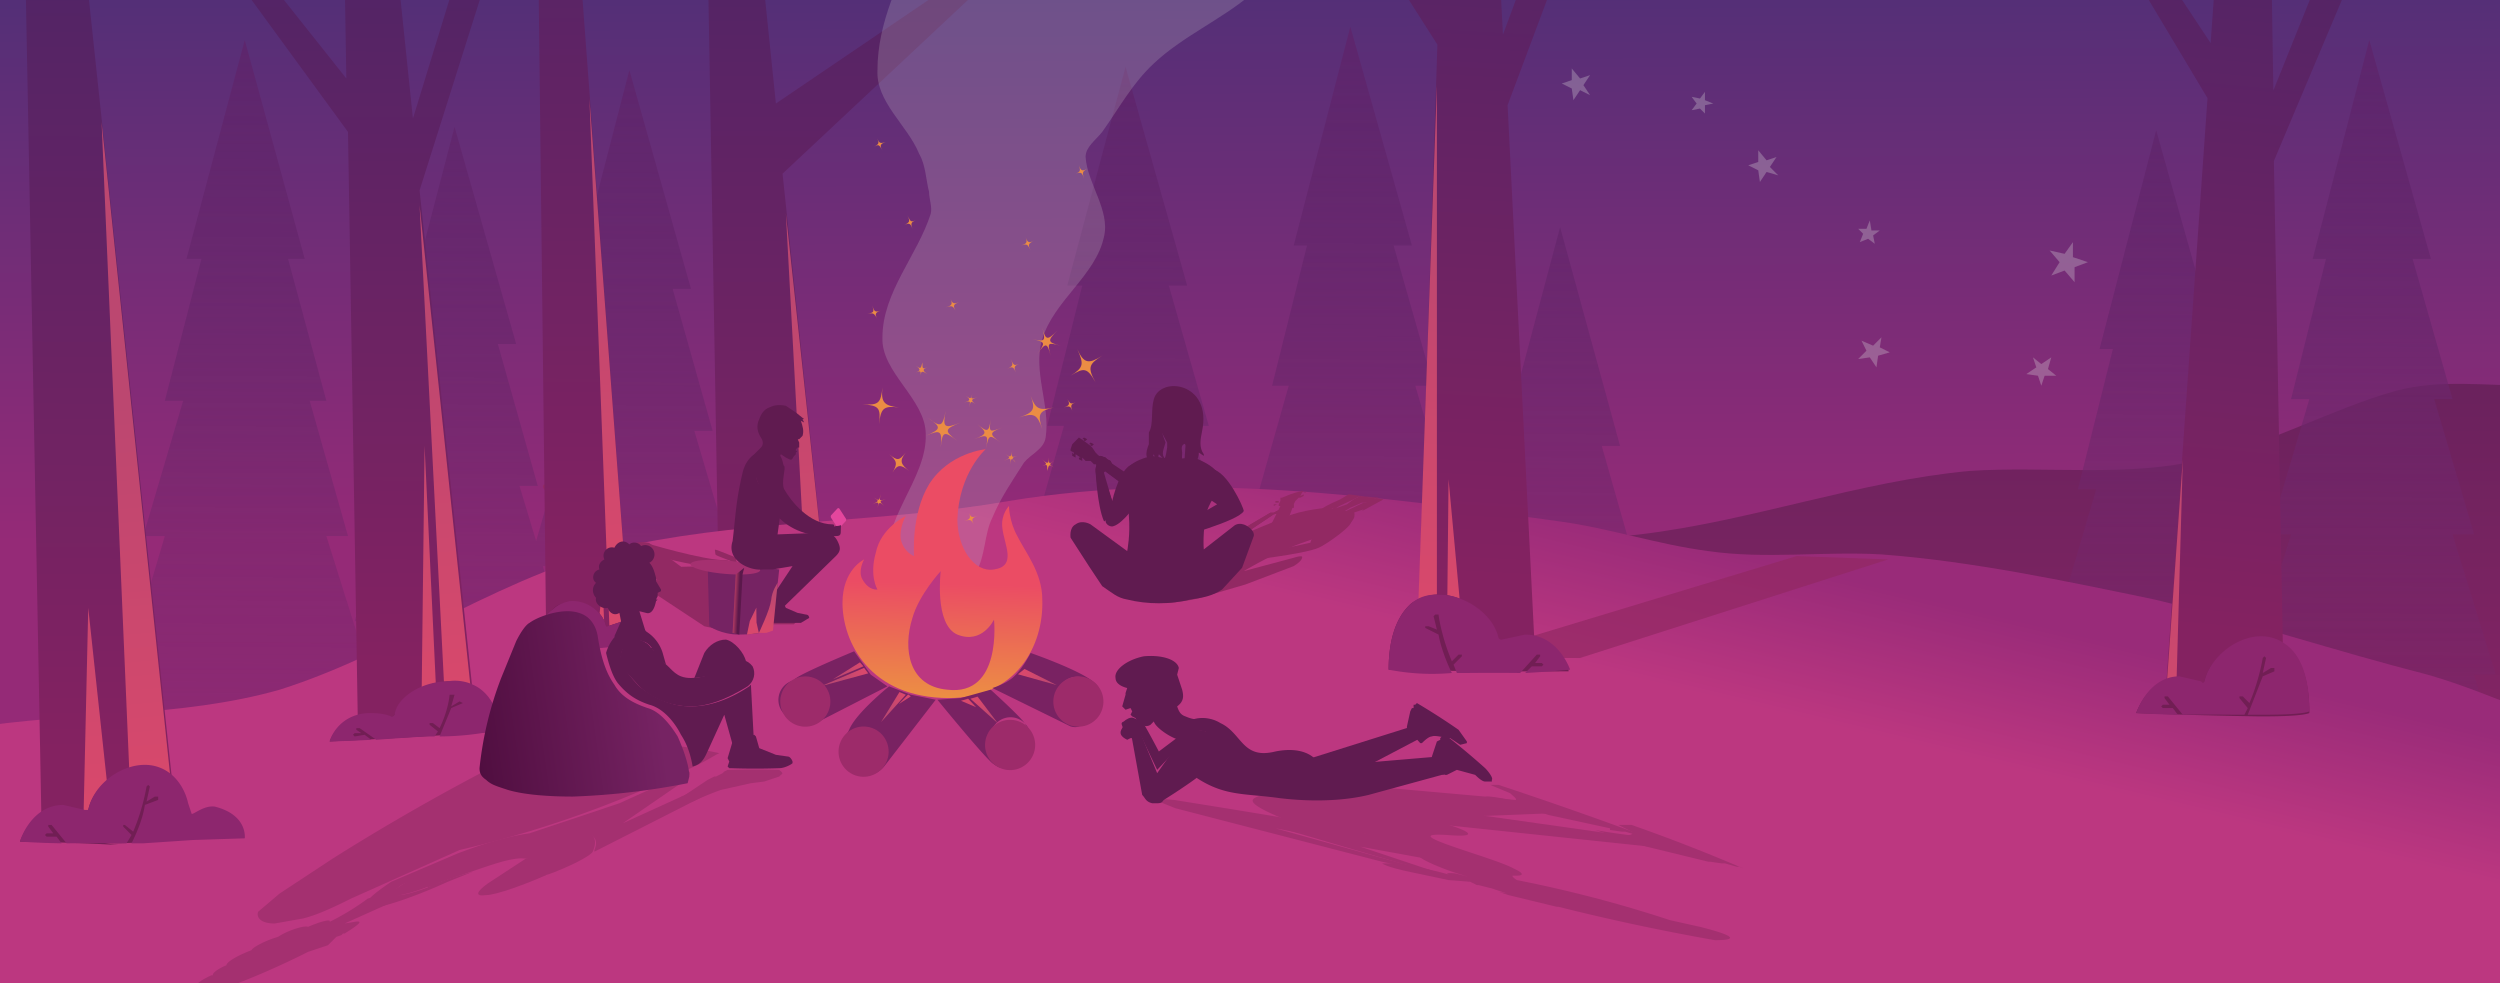 <svg viewBox="0 0 1500 590" xmlns="http://www.w3.org/2000/svg">
  <defs>
    <linearGradient gradientUnits="userSpaceOnUse" x1="750.2" y1="-5.1" x2="750.2" y2="501.8" id="b" gradientTransform="matrix(1 -.005 .003 .635 0 2)">
      <stop offset="0" stop-color="#542f77"/>
      <stop offset="1" stop-color="#952a77"/>
    </linearGradient>
    <linearGradient gradientUnits="userSpaceOnUse" x1="939.7" y1="241.5" x2="939.7" y2="591" id="c" gradientTransform="translate(6 -16)">
      <stop offset="0" stop-color="#6a225d"/>
      <stop offset="1" stop-color="#952568"/>
    </linearGradient>
    <linearGradient gradientUnits="userSpaceOnUse" x1="784.8" y1="1.3" x2="784.8" y2="691.7" id="d" gradientTransform="matrix(-1 -.006 .004 -.599 1513 448)">
      <stop offset="0" stop-color="#7c276a" stop-opacity=".3"/>
      <stop offset="1" stop-color="#5d266d"/>
    </linearGradient>
    <linearGradient gradientUnits="userSpaceOnUse" x1="98.7" y1="-83.9" x2="98.7" y2="484.8" id="e" gradientTransform="matrix(1 .003 -.003 .766 355 11)">
      <stop offset="0" stop-color="#4f2466"/>
      <stop offset="1" stop-color="#842261"/>
    </linearGradient>
    <linearGradient gradientUnits="userSpaceOnUse" x1="786.9" y1="287.6" x2="786.9" y2="664.2" id="f" gradientTransform="matrix(.973 .232 -.054 .227 397 104)">
      <stop offset="0" stop-color="#992b79"/>
      <stop offset="1" stop-color="#bc3780"/>
    </linearGradient>
    <linearGradient gradientUnits="userSpaceOnUse" x1="98.7" y1="-83.9" x2="98.7" y2="484.8" id="g" gradientTransform="matrix(.702 .003 -.002 .766 273 -38)">
      <stop offset="0" stop-color="#4f2466"/>
      <stop offset="1" stop-color="#842261"/>
    </linearGradient>
    <linearGradient gradientUnits="userSpaceOnUse" x1="98.7" y1="-83.9" x2="98.7" y2="484.8" id="h" gradientTransform="matrix(1 .003 -.003 .766 137 21)">
      <stop offset="0" stop-color="#4f2466"/>
      <stop offset="1" stop-color="#842261"/>
    </linearGradient>
    <linearGradient gradientUnits="userSpaceOnUse" x1="98.7" y1="-83.9" x2="98.7" y2="484.8" id="i" gradientTransform="matrix(1 .003 -.003 .766 1245 1)">
      <stop offset="0" stop-color="#4f2466"/>
      <stop offset="1" stop-color="#842261"/>
    </linearGradient>
    <linearGradient gradientUnits="userSpaceOnUse" x1="98.7" y1="-83.9" x2="98.7" y2="484.8" id="j" gradientTransform="matrix(1.147 .004 -.003 .864 -65 27)">
      <stop offset="0" stop-color="#4f2466"/>
      <stop offset="1" stop-color="#842261"/>
    </linearGradient>
    <linearGradient gradientUnits="userSpaceOnUse" x1="801.9" y1="481.1" x2="801.9" y2="623.7" id="k" gradientTransform="matrix(.755 -.07 .087 1.641 -570 -496)">
      <stop offset="0" stop-color="#bc4770"/>
      <stop offset="1" stop-color="#d8486c"/>
    </linearGradient>
    <linearGradient gradientUnits="userSpaceOnUse" x1="801.9" y1="481.1" x2="801.9" y2="623.7" id="l" gradientTransform="matrix(.755 -.07 .087 1.641 -390 -553)">
      <stop offset="0" stop-color="#bc4770"/>
      <stop offset="1" stop-color="#d8486c"/>
    </linearGradient>
    <linearGradient gradientUnits="userSpaceOnUse" x1="801.9" y1="481.1" x2="801.9" y2="623.7" id="m" gradientTransform="matrix(.755 -.07 .087 1.641 -297 -619)">
      <stop offset="0" stop-color="#bc4770"/>
      <stop offset="1" stop-color="#d8486c"/>
    </linearGradient>
    <linearGradient gradientUnits="userSpaceOnUse" x1="801.9" y1="481.1" x2="801.9" y2="623.7" id="n" gradientTransform="matrix(.755 -.07 .087 1.641 -173 -571)">
      <stop offset="0" stop-color="#bc4770"/>
      <stop offset="1" stop-color="#d8486c"/>
    </linearGradient>
    <linearGradient gradientUnits="userSpaceOnUse" x1="98.7" y1="-83.9" x2="98.7" y2="484.8" id="o" gradientTransform="matrix(1 .003 -.003 .766 786 -31)">
      <stop offset="0" stop-color="#4f2466"/>
      <stop offset="1" stop-color="#842261"/>
    </linearGradient>
    <linearGradient gradientUnits="userSpaceOnUse" x1="801.9" y1="481.1" x2="801.9" y2="623.7" id="p" gradientTransform="matrix(.674 .07 .078 -1.641 270 1036)">
      <stop offset="0" stop-color="#bc4770"/>
      <stop offset="1" stop-color="#d8486c"/>
    </linearGradient>
    <linearGradient gradientUnits="userSpaceOnUse" x1="801.9" y1="481.1" x2="801.9" y2="623.7" id="q" gradientTransform="matrix(.755 -.07 .087 1.641 666 -474)">
      <stop offset="0" stop-color="#bc4770"/>
      <stop offset="1" stop-color="#d8486c"/>
    </linearGradient>
    <linearGradient gradientUnits="userSpaceOnUse" x1="566.6" y1="263.3" x2="566.6" y2="412.4" id="r" gradientTransform="matrix(.998 .026 .012 -.461 -6 439)">
      <stop offset="0" stop-color="#eb4c64"/>
      <stop offset="1" stop-color="#ec8f43"/>
    </linearGradient>
    <linearGradient gradientUnits="userSpaceOnUse" x1="801.9" y1="481.1" x2="801.9" y2="623.7" id="s" gradientTransform="matrix(.319 .081 .003 .094 249 289)">
      <stop offset="0" stop-color="#bc4770"/>
      <stop offset="1" stop-color="#d8486c"/>
    </linearGradient>
    <linearGradient gradientUnits="userSpaceOnUse" x1="801.9" y1="481.1" x2="801.9" y2="623.7" id="t" gradientTransform="matrix(.319 .081 .003 .094 280 305)">
      <stop offset="0" stop-color="#bc4770"/>
      <stop offset="1" stop-color="#d8486c"/>
    </linearGradient>
    <linearGradient gradientUnits="userSpaceOnUse" x1="801.9" y1="481.1" x2="801.9" y2="623.7" id="u" gradientTransform="matrix(.319 .081 .003 .094 330 303)">
      <stop offset="0" stop-color="#bc4770"/>
      <stop offset="1" stop-color="#d8486c"/>
    </linearGradient>
    <linearGradient gradientUnits="userSpaceOnUse" x1="801.9" y1="481.1" x2="801.9" y2="623.7" id="v" gradientTransform="matrix(.329 .003 .03 .107 342 342)">
      <stop offset="0" stop-color="#bc4770"/>
      <stop offset="1" stop-color="#d8486c"/>
    </linearGradient>
    <linearGradient gradientUnits="userSpaceOnUse" x1="63" y1="38.7" x2="63" y2="149.7" id="w" gradientTransform="matrix(.14 .99 -.998 .141 140 47)">
      <stop offset="0" stop-color="#762363"/>
      <stop offset="1" stop-color="#500e40"/>
    </linearGradient>
    <linearGradient gradientUnits="userSpaceOnUse" x1="442.8" y1="333.5" x2="442.8" y2="375.8" id="x" gradientTransform="matrix(.051 -.999 .091 .005 386 796)">
      <stop offset="0" stop-color="#d2476c"/>
      <stop offset="1" stop-color="#5b184b"/>
    </linearGradient>
    <linearGradient gradientUnits="userSpaceOnUse" x1="801.9" y1="481.1" x2="801.9" y2="623.7" id="y" gradientTransform="matrix(.565 -.005 .065 .129 -32 294)">
      <stop offset="0" stop-color="#bc4770"/>
      <stop offset="1" stop-color="#d8486c"/>
    </linearGradient>
    <clipPath id="a">
      <path fill="#d8d8d8" d="M-1-4h1502v589H-1z"/>
    </clipPath>
  </defs>
  <g transform="matrix(.999 0 0 1.002 1 4)" clip-path="url(#a)">
    <path fill="url(#b)" d="M-2-5h1505v507H-2z"/>
    <path d="M1520 227c-27 0-56-4-82 3-39 11-76 32-116 41-43 11-95 4-140 7-66 6-131 30-198 38-42 5-94 2-136-2-49-5-92 12-139 16-26 2-55 3-81 11-20 6-32 25-50 34-42 18-90 21-131 42-22 12-41 28-64 38-16 7-45 19-54 34-1 1-13 10-11 11 16 17 48 24 69 32 72 27 141 32 217 36 137 7 276 10 414 2 35-2 71 2 106 0 59-3 117-15 176-17 69-3 138-6 208-6l55-1h10c2-2 1-17 1-19 2-22-3-42-3-64 0-77-11-155-11-231" fill="url(#c)"/>
    <path d="M73 401l25-84H85l24-81H98l22-85h-9l35-131 36 131h-10l23 85h-10l23 81h-13l23 73 7-22h-13l24-81h-11l22-85h-9l34-130 37 130h-11l24 85h-11l10 33 19-66h-10l21-85h-8l34-131 37 131h-11l24 85h-11l24 81h-13l26 84h-13l23 84h-73v106h-26V503h-15l10 33h-74v106h-25V536h-72l15-51h-44v106h-26V485H62l23-84zm135 0l3 11 4-11zm122-66h-5l2 7zm272 81l26-84h-13l23-81h-10l21-84h-9l35-131 37 131h-11l24 84h-11l24 81h-13l15 50 23-74h-13l23-81h-10l21-84h-8l34-131 37 131h-11l24 84h-11l24 81h-13l26 85h-13l6 22 20-68h-11l22-84h-9l35-131 36 131h-11l24 84h-11l24 81h-13l26 84h-13l24 85h-74v106h-25V597h-72l24-85h-13l11-35h-50v106h-26V477h-42l6 23h-73v106h-26V500h-71l24-84zm136 0l2 10 3-10zm12-23h-7l4 11zm138 35h-5l2 10zm333 26l26-84h-13l24-81h-11l21-84h-8l34-131 37 131h-11l24 84h-11l24 81h-13l7 23 24-77h-13l24-81h-11l21-84h-8l34-131 37 131h-11l24 84h-11l24 81h-13l26 84h-13l23 84h-73v106h-26V484h-44l15 54h-73v106h-26V538h-71l24-84zm141-54h-9l5 15z" class="fil0" fill="url(#d)"/>
    <path d="M423-90l27 3 15 145 133-90 8 4-137 128 34 320-71 4z" fill="url(#e)"/>
    <path d="M-19 432c62-10 126-6 186-23 73-23 138-72 213-87 74-15 150-13 225-26 109-18 221-3 329 12 31 4 60 14 91 18 34 5 70 0 104 2 54 4 111 16 164 27 55 13 109 31 164 45 21 6 40 14 61 22 31 12 51 7 67 38l7 19c4 9 5 18 8 27 7 30 9 52 5 82-1 4 1 17-2 20-29 21-88 19-122 19-91 0-186-4-278 3-47 4-95 13-143 18-22 3-45 1-67 2-30 1-59 7-89 9-86 6-170-9-255-14-75-5-151-3-227-3-113 0-225 22-338 22-32 0-61-4-90-15-8-3-23-6-29-14-8-10-3-42-2-54 3-22-4-45-2-67 3-24 10-49 10-72" fill="url(#f)"/>
    <g>
      <path d="M384 346l38 25s12 3 24 3 17-2 17-2l-33-23-23-2-23-1z" fill="#922963"/>
      <path d="M405 349l36 25h4l-34-24-5-4-1 3z" fill="#922963"/>
      <path d="M407 350a3 23-86 114 0l-4-2z" fill="#922963"/>
      <g transform="matrix(1 0 1.013 .65 -378 130)">
        <rect x="447" y="223" width="7.4" height="8.8" rx="1" ry="1" transform="rotate(-47 539 142) skewX(-14)" fill="#922963"/>
        <g fill="#922963">
          <path d="M467 294l-12 3s8 20 41 20h5c3 0 3-1 3-4 0-4 1-2-3-2-2 1 0-1-2-1-14 0-32-16-32-16zM485 366s0-2-2-2l-5-1-7-3-2-4-1-1-5 2-1 1-2 6v3l-1 1-1 1h22l5-3zM456 264c1-1 2-3 0-6s-3-7-1-11c1-3 3-6 6-7 2-1 5-2 10-1l6 4 5 4h-1l1 2-2-1c1 3 2 6 1 9l-2 2h-1l1 2v3h-1l-1 1v1h1l-1 1h-1 1v1l-1 1c-1 1-1 3-3 2l-2-1-3-2c-1 2-2 4-1 5l-17-3 1-1 3-3 2-2z"/>
          <path d="M466 363l35-34c3-3 3-5 1-9s-5-5-9-5l-27 1 3-22c-7-3-17 5-19 4l-3 2s-6 3-8 20c-4 12 11 18 18 17h6l12-2-12 18c-2 6 2 8 3 12 1 2-2 0 0-2z"/>
        </g>
      </g>
      <path d="M436 353l27 19-3 1h-3l-13-13c-5-3-8-7-8-7zm3 10a1086 1086 0 0017 10l-3 1h-3l-6-5-5-6z" fill="#922963"/>
    </g>
    <path d="M321-139l18 3 38 507-50 4-6-514z" fill="url(#g)"/>
    <path d="M205-80l27 3 15 144 36-117 13 18-45 142 34 320-71 4-6-359-74-101h18l55 69-2-123z" fill="url(#h)"/>
    <g>
      <path d="M1078 329l55 2-185 59h-72l202-61z" fill="#922963" fill-opacity=".7" style="fill:rgb(146, 41, 99);fill-opacity:0.7"/>
    </g>
    <path d="M1313-101l27 3 15 145 36-118 14 18-46 142 34 320-71 4-6-358-74-102h18l55 69-2-123z" transform="rotate(5 1323 156)" fill="url(#i)"/>
    <path d="M13-87l31 4 61 571-81 5L13-87z" fill="url(#j)"/>
    <path d="M60 69l44 418-26 2zm-8 291l14 130-17 2z" fill="url(#k)"/>
    <path d="M251 119l33 311-17 1-16-312zm3 144l8 169h-10l2-169z" fill="url(#l)"/>
    <path d="M353 55l24 316h-12L353 55zm8 293l1 24h-4l3-24z" fill="url(#m)"/>
    <path d="M471 124l20 185h-10l-10-185z" fill="url(#n)"/>
    <path d="M855-133l26 4 15 144 37-118 13 18-45 142 33 321-70 4-7-359-73-102 18 1 55 69-2-124z" transform="rotate(3 865 124)" fill="url(#o)"/>
    <path d="M866 381l12-334h-12v334zm-7-236l1-97h-10l9 97z" transform="rotate(180 864 214)" fill="url(#p)"/>
    <g>
      <path d="M833 397a3713 3713 0 00108 1c1 0-6-21-26-21l-14 3h-1l-1-1c-3-14-20-27-36-27-6 0-11 2-16 5-6 5-14 16-14 40z" fill="#711e54"/>
      <path d="M833 397a136 136 0 0038 2c-4-8-7-17-8-23l-8-4v-1h2l5 2-2-8 1-1h2c0 1 2 14 8 28l4-4h2v1l-5 5 2 5h6a1469 1469 0 0132 0l10-11h2v1l-3 4h4l1 1-1 1h-6l-4 4a623 623 0 0027-2s-7-21-27-21l-14 3h-1l-1-1c-3-14-20-26-36-26-6 0-11 1-16 5-6 5-14 16-14 40z" fill="#8d266e"/>
    </g>
    <path d="M1310 271l-4 141-6-1 10-140z" fill="url(#q)"/>
    <g>
      <path d="M1386 423c-5 2-23 2-30 2a3398 3398 0 01-74-2s7-21 26-21l13 3h1l1-1c3-14 19-26 34-26 6 0 11 1 15 5 7 5 14 16 14 40z" fill="#711e54"/>
      <path d="M1386 422c-5 2-23 2-30 2h-7l9-23 7-3v-2h-2l-5 3 2-9-1-1-1 1s-2 13-8 27l-4-4h-2v1l5 6-2 4h-6a1345 1345 0 00-31 0l-9-11h-2v1l3 4h-4l-1 1 1 1h6l3 4a570 570 0 01-25-1s7-22 26-22l13 3 1 1 1-1c3-14 19-27 34-27 6 0 11 2 15 5 7 5 14 16 14 40z" fill="#8d266e"/>
    </g>
    <g>
      <path d="M299 434a4747 4747 0 01-102 6s5-15 23-16c5-1 9 0 14 1h1l1-1c2-10 16-19 32-20 5 0 11 1 15 3 7 3 15 10 16 27z" fill="#711e54"/>
      <path d="M299 433a172 172 0 01-36 4l7-17 7-3-2-1-5 3 2-7h-2-1c0 1-1 10-6 20l-4-3h-2v1l5 4-2 3h-5a1878 1878 0 00-30 2l-10-7h-2v1l3 2h-4l-1 1 1 1 6-1 4 3a796 796 0 01-25 1c0-1 5-16 23-17 4 0 9 0 14 2h1l1-1c1-10 16-20 32-20 5-1 11 0 15 2 7 3 15 11 16 27z" fill="#8d266e"/>
    </g>
    <g>
      <path d="M91 499c-5 2-23 2-29 2l8 1a1345 1345 0 00-59-2s7-21 26-21l13 3h1l1-1c3-14 19-26 34-26 6 0 11 1 15 5 7 5-10 15-10 39z" fill="#711e54"/>
      <path d="M115 499l-30 2h-7c4-8 7-16 8-23l8-3v-2h-2l-5 3 2-9-1-1-1 1s-2 13-8 27l-5-4h-1v1l5 5-3 5h-5a1345 1345 0 00-31 0l-9-11h-2v1l3 4h-4l-1 1 1 1h6l3 4a570 570 0 01-25-1c0-1 7-22 26-22l13 3h2c3-15 19-27 34-27 6 0 11 2 15 5s9 9 11 18l2 6c0 2 7-5 14-4 20 5 18 19 18 19l-31 1z" fill="#8d266e"/>
    </g>
    <g>
      <path d="M321 387a2398 2398 0 0069-7s-4-13-17-12l-9 3h-1c-2-9-12-16-22-14-4 0-8 1-10 4-5 3-10 11-10 26z" fill="#711e54"/>
      <path d="M321 387a86 86 0 0025-2l-6-13-5-2v-1h1l4 1-1-5v-1h1l5 17 3-3h1v1l-3 3 1 3h4a949 949 0 0120-2l7-8h1l-2 3h3v1h-4l-3 3a401 401 0 0017-2c0-1-4-13-17-12l-9 3h-1c-2-9-12-16-22-15-4 1-7 2-10 5-5 3-10 11-10 26z" fill="#8d266e"/>
    </g>
    <path d="M533 335c-6-27 23-52 22-79 0-21-27-37-26-58 0-27 21-49 29-74 1-4-1-9-1-13-2-8-2-16-6-23-7-17-26-31-25-50 0-28 13-55 26-80 2-4 9 0 13 0h42c20 1 40 6 61 8 9 1 18-1 27-1h36c6-1 10-5 15-6 9-1 19-3 27 0 3 1-3 5-5 8-6 9-10 19-18 26-18 15-41 25-58 41-13 12-21 27-31 41-4 5-10 9-10 15 1 16 15 32 11 48-5 23-30 38-37 61-6 19 5 40 2 59-1 7-9 10-13 15-7 11-14 21-19 33-5 10-4 23-10 33-2 3-7-2-10-2-14-1-39 11-42-2z" fill="#d8d8d8" fill-opacity=".2"/>
    <path d="M625 321c0 20-13 26-13 26s4-7 1-12c-4-7-9-6-9-6s5 8 1 22c-3 15-18 22-18 22s4-7 3-14c-2-8-8-10-8-10s2 25-9 43c-12 19-34 21-34 21s16-14 17-42c0-17-10-32-22-30-14 2-6 15-5 25 1 8-4 13-4 13s0-9-5-18c-5-10-15-22-15-38-1-28 16-59 56-59 48 0 64 34 64 57zm-63-52c-33-4-28 42-28 42s7-15 22-9c14 6 10 38 10 38s13-14 17-28c6-19 2-41-21-43z" transform="rotate(180 565 339)" fill="url(#r)"/>
    <path d="M607 402c-5 4-12 6-12 6l47 23c4 1 5 0 7-1 9-2 13-8 11-16-1-7-1-7-6-11-10-7-36-16-36-16s-5 10-11 15zm28 16a12 12 0 1123-4 12 12 0 01-23 4zm-59-4l-14 1s27 33 33 38c7 5 4 1 7 2 8 2 16-2 17-10 2-7-1-10-4-15-1-3-21-21-21-21l-18 5zm18 25a12 12 0 1122 5 12 12 0 01-22-5zm-82-53s-34 14-36 17c-5 4-5 3-7 10-2 8 3 13 12 15 2 0 4 3 6 2l45-23-10-7-10-14zm-32 41a12 12 0 115-22 12 12 0 01-5 22zm53-20s-20 16-24 26c-3 6-7 9-5 16a15 15 0 0026 6l31-40-15-3-13-5zm-11 48a12 12 0 11-6-22 12 12 0 016 22z" fill="#792262"/>
    <path d="M507 394l3 19-3 1v-20zm-1-8v28l-4 1 4-29z" transform="rotate(-113 506 401)" fill="url(#s)"/>
    <path d="M539 408l2 21-4 1 2-22zm-2 15l-1 8h-2l3-8z" transform="rotate(-143 537 420)" fill="url(#t)"/>
    <path d="M589 424l4 9-4-2v-7zm-3-16l2 22-4-2 2-20z" transform="rotate(137 588 421)" fill="url(#u)"/>
    <path d="M617 392l10 22-5-1-5-21z" transform="rotate(130 622 403)" fill="url(#v)"/>
    <circle cx="482.7" cy="416.3" r="12.2" transform="matrix(-1.165 -.405 .406 -1.166 876 1097)" fill="#9d2b6a"/>
    <g fill="#a43070">
      <path d="M317 495l54-18 42-19c1 1 0 4-5 7l-35 24 55-25c12-6 7-3 17-6 2 0 1 0 1 1-1 2-6 4-17 10l-73 37v-1c3-7-1-11-13-11a552 552 0 00-101 31c-4 2-6 4-6 6l2 1c4 0 11-2 19-5l1-1a294 294 0 0125-8l-15 6c-22 10-46 18-49 15-2-2 3-7 15-15l40-17c16-6 29-10 43-12z"/>
      <path d="M325 519l2 1c-11 5-30 12-36 12-7 1-6-2 1-7l23-15c5 1 13 1 11 6 0 1-3 3-1 3z"/>
      <path d="M264 524l-7 3-1 1v-1c-10 4-23 7-23 5s14-11 24-15l34-12c17-6 40-12 53-12 10 0 15 4 11 13-1 2-10 7-20 11-9 4-16 5-15 3 3-8-1-10-8-10-8 0-21 5-33 9l-15 5z"/>
      <path d="M305 450l23-6a279 279 0 01103 3l-2 1-7 4a665 665 0 01-147 53l-65 29c-12 6-21 10-29 12l-17 3c-9 0-11-4-10-7l13-11 32-21a1352 1352 0 01106-60zM196 562l-12 4a478 478 0 01-48 21c-7 2-12 3-11 1-7 3-9 2-5-2-6 2-3-2 6-6h1c-1-1 3-4 8-6 0-2 7-6 15-9 1-2 9-6 16-8 6-4 16-7 18-6 7-3 14-5 13-3a150 150 0 0023-14c1 0 23-6 15 2l-29 13 6-1c6-1 2 2-6 7h-1l-1 1-3 1a437 437 0 01-5 5zM467 461l-9 3-8 1-18 4a205 205 0 00-17 7l-7-3h1l15-10 4-2h1l4-2 1-1 2-1h2a485 485 0 0129 0c1 1 3 2 1 3l-1 1z"/>
    </g>
    <path d="M389 418c8 2 15 10 19 18 4 6 6 13 7 19 4-1 6-3 8-7l11-24 7 25c1 6 1 3 6 6h2c3-2 2-4 3-11l-2-38-1 1c-12 8-24 12-35 12-15 0-26-8-31-12-6-6-9-11-10-13a10 10 0 1118-9l1 2a33 33 0 007 7l-2-7c-3-10-13-17-21-15-6 2-11 8-13 15 2 8 4 14 7 18 5 6 10 10 19 13z" fill="#601b50"/>
    <path d="M444 393l3-1c-1-5-7-12-12-13-5 0-10 3-13 8l-6 15c6-1 16-1 23-6 2-1 3-3 5-3z" fill="#601b50"/>
    <path d="M393 387l-2-2 1-1h-2c-2-4-10-7-14-4-3 2-6 10-4 15l11 12c6 6 17 12 31 12 10 0 21-4 34-12 4-3 5-8 3-12-3-4-8-5-12-3-10 8-19 10-25 10-9 0-11-5-16-9l-5-6z" fill="#601b50"/>
    <path d="M4 140c3 3 7 4 13 6 10 3 25 4 39 4a432 432 0 0069-8l1-4c0-6-3-15-7-24-5-8-11-15-18-17-9-3-16-7-20-14-5-7-8-16-10-29-1-6-4-10-7-12s-7-3-11-3c-9 0-19 4-23 7-2 1-5 5-8 11l-9 22a211 211 0 00-13 54c0 3 1 5 4 7z" fill="url(#w)" transform="translate(287 323)"/>
    <path d="M396 349l-3-5v-2c-1-4-2-7-4-9a5 5 0 00-5-10c-1-2-5-3-7-1-3-3-7-2-9 2a5 5 0 00-6 7c-2 1-4 3-3 6-4 1-5 6-2 8-3 3-2 7 0 9-1 3 3 7 7 6 1 3 4 5 7 3l1 5-4 9c0 1 12 6 19-2l-4-13 4 1c3 1 5-2 6-7l1-1h-1l1-2v-2l2-1v-1zM475 452s-1-3-3-3l-7-1-10-4-2-7-1-1-12 3-1 1-3 10 1 2-1 3 1 1h1a391 391 0 0029 0c3 0 7-2 8-3v-1z" fill="#601b50"/>
    <path d="M424 334l1 37s7 5 18 5c13 0 20-3 20-3l4-36-20-3h-23z" fill="#762363"/>
    <path d="M441 338l-2 37 4 1 2-36 2-7-6 5z" fill="url(#x)"/>
    <path d="M441 340a4 21-85 114 0l1-4z" fill="#a53070"/>
    <rect x="447" y="223" width="7.4" height="8.8" rx="1" ry="1" transform="rotate(-47 539 142) skewX(-14)" fill="#e3469d"/>
    <g fill="#601b50">
      <path d="M468 274l-3-1c-2-2-10-1-12 2-2 2 1 12 4 14 0 0 6 28 39 28h5c3 0 3-1 3-4 0-4 1-2-3-2-2 1 0-1-2-1-14 0-25-14-29-21-2-4 1-12 0-14l-2-1zM485 366s0-2-2-2l-5-1-7-3-2-4-1-1-5 2-1 1-2 6v3l-1 1-1 1h22l5-3z"/>
      <path d="M456 264c1-1 2-3 0-6s-3-7-1-11c1-3 3-6 6-7 2-1 5-2 10-1l6 4 5 4h-1l1 2-2-1c1 3 2 6 1 9l-2 2h-1l1 2v3h-1l-1 1v1h1l-1 1h-1 1v1l-1 1c-1 1-1 3-3 2l-2-1-3-2c-1 2-2 4-1 5l-17-3 1-1 3-3 2-2z"/>
      <path d="M466 363l35-34c3-3 3-5 1-9s-5-5-9-5l-27 1 3-22-13-7a8 8 0 01-1-11 8 8 0 0111-2v1c1 0-2 1-1 2h5c-1-6-2-10-7-11-6-1-15 1-18 13-4 17-4 24-6 41-4 12 11 18 18 17h6l12-2-12 18c-2 6 2 8 3 12 1 2-2 0 0-2z"/>
    </g>
    <path d="M458 344l10 27-3 3-4 2s0-15-2-21c-2-5-1-11-1-11zm-5 19l4 8 4 5-3 2-3 2-2-8v-9z" transform="rotate(26 460 362)" fill="url(#y)"/>
    <circle cx="482.7" cy="416.3" r="12.2" transform="matrix(-1.165 -.405 .406 -1.166 911 1127)" fill="#9d2b6a"/>
    <circle cx="482.7" cy="416.3" r="12.2" transform="matrix(-1.165 -.405 .406 -1.166 999 1123)" fill="#9d2b6a"/>
    <circle cx="482.7" cy="416.3" r="12.2" transform="matrix(-1.165 -.405 .406 -1.166 1040 1097)" fill="#9d2b6a"/>
    <g fill="#a43070">
      <path d="M847 502a372 372 0 0133 10c-2 1-8 0-16-2l-92-17 82 24 13 3a66748 66748 0 00-51-17l44 8 15 4c33 7 46 7 33 1-13-7-73-22-40-20 24 2 11-4-13-10l76-3c5 0 4-5 0-4s-35-7-40-6l-79-7c-44-3-49 4-50 4-6 4-24 3 7 16l2 1 47 8 29 7z"/>
      <path d="M853 517l-5-2-83-23 104 20c14 3 19 1 8-3-10-3-32-9-58-14-7-3-115-20-115-20l-13-1h-1l15 6 124 32 24 5zM899 466h-5l12 5c1 1 5 4 3 4a212 212 0 01-17-2l34 10 3 1 37 8v1l7 1h2l7 2h3c1 0 1 0 0 0a2613 2613 0 00-86-30z"/>
      <path d="M934 539h1a1359 1359 0 0094 20c15 0 11-3-9-8l-18-4a769 769 0 00-92-24c-6-4 0-3 1-4-15-3-57-11-59-10-1 1 14 8 29 12l-8-2c-10-1-3 2 9 5l4 2h1l8 2 9 3-5-1 6 2 29 7zM979 490h-8l8 4c1 0 1 2-2 2a338 338 0 01-20-3l28 9 3 1 37 9h1l7 1h2l7 2h2l2 1s1 0 0 0a1076 1076 0 00-67-26z"/>
      <path d="M990 503l-133-14-62-18 177 25M829 513c3 2 11 4 21 6l19 4 13 1c-8-4-42-12-49-11h-4z"/>
    </g>
    <g fill="#601b50">
      <path d="M730 444c0-2-1-5-3-7a9 9 0 00-14 0l-19 20-11-23c-1-2-2-2-1-4 0-2 2-3 2-3 0-2 11 19 11 19l12-9 1-4c4-8 16-9 24-4 13 6 13 22 33 17 15-3 24 2 27 9l71-6c7 0 23 4 16 4-7-1-7 7-14 7l-44 12c-25 6-52 2-53 2-21-3-33-1-50-12l-1-1 10-10c1-1 3-4 3-7z"/>
      <path d="M681 433l3 2 10 24 17-24c3-3 15-2 18 2 3 3 4 9-1 14 4 3-30 24-30 24-1 1-1 2-4 2h-3c-4-1-4-3-6-5l-6-33c-1-4 0-6 2-6zM895 464h-4c-2 0-5-3-6-4l-11-3-6 3h-1l-8-10v-1l3-9 2-1v-1l1-1v-1h2a457 457 0 0124 20c2 2 5 6 4 7v1z"/>
      <path d="M675 412v-1l1-3c-4-1-7-3-7-6-1-5 7-11 17-13 11-1 20 2 21 7l-1 4 3 9c1 4 1 7-3 10 1 3 2 5 5 6 7 3 8 1 13 2-4 3-12 12-16 12s-15-7-16-11l-2 2c-3 2-7 0-9-4l-2-1-1-1 1-2-1-2-3 1-2-2 2-7zM880 441l-4 1-6-4c-3 0-9-2-11-1-2 0-5 3-6 4h-1l-8-9v-1l2-9 1-2h1v-2h1l1-1a413 413 0 0125 16l5 7v1z"/>
      <path d="M847 431l-67 21 11 18 63-33M676 439c-4-2-5-4-3-7 1-1-2-3 1-4 1-1 4-3 6-2 8 3 8 12-2 12l-2 1z"/>
    </g>
    <g>
      <path d="M746 338l30-8s6-2 5 0c0 2-5 5-5 5l-29 11-24 7c-9 3-15 3-21 4-11 0-20-1-25-3-2-1 0-4 1-6l9-9 14-11s8-4 14-5c5-2 5 1 5 1l-6 11 28-13 28-16c11-5 27-6 27-6l5 2h10s3 5-5 9c-7 4-21 8-31 12-17 7-30 15-30 15z" fill="#922963"/>
      <path d="M810 307c5 2-16 16-19 17-9 4-46 8-46 8l4-3 37-8 2-6 22-8zM783 303c-3-2-37 13-37 13l18-12 10-2 1-2h1v-1-1c-3 0-12 5-12 5h-2l-34 20c-2 1-3 3 0 2 7-1 27-8 27-8s31-13 28-14z" fill="#922963"/>
      <path d="M772 309s11-3 7 1l-1 1s-2 2 1 3c4 0 4 2-2 6l-14 6-13 4h-7s-2-1 3-5l5-4v-1c0-1 0-2 4-4l6-3 6-12 1-2h-1v-1h-1 1-1l-2 1v-1h3l1-2h-1v1h-2v-1h3v-2h1l5-2 3-1 4-1h1l-1 1h1-1 1l2-1-1 1h-2l-1 2 2-1v1l-2 1h-1l-2 2-1 2zm-6-11h-1 1zm-2 1zm3-3h-2 2zm-2 1zm17-6h1-1zm2-1zm-4 4l2-1-2 1zm2-2zM775 298l-8 3 8-3zM775 298l-8 3 8-3z" fill="#922963"/>
      <circle cx="88.7" cy="15" r=".7" fill="#922963" transform="matrix(-.495 -.05 -.942 .473 828 295)"/>
      <circle cx="85.4" cy="10" r=".7" fill="#922963" transform="matrix(-.495 -.05 -.942 .473 828 295)"/>
      <circle cx="91.7" cy="5.1" r=".7" fill="#922963" transform="matrix(-.495 -.05 -.942 .473 828 295)"/>
      <circle cx="95.4" cy="10.5" r=".7" fill="#922963" transform="matrix(-.495 -.05 -.942 .473 828 295)"/>
      <path d="M761 316v1l-2 3 3-1 2-4-3 1z" fill="#922963"/>
      <path d="M759 320l2-3c-4 1-5 3-3 3h1zM764 315l-2 4 2-1 2-4-2 1z" fill="#922963"/>
      <path d="M766 314l-2 4 3-1 2-3h-3z" fill="#922963"/>
      <path d="M769 314l-2 3h1c3-2 4-3 2-3h-1z" fill="#922963"/>
      <g>
        <path fill="#922963" d="M768 317l-3 6 1-1zM769 314l-1 3zM776 295l-7 19zM766 314v1l-2 4 1-1zM766 314v1l6-16 6-7-1 1-5 6zM765 318l-2 6v-1zM764 315l-2 4zM763 315l8-15v-5l-1 5zM762 319v1l-3 5h1zM760 320h-1l-3 6h1zM761 316l-1 1-1 3z"/>
        <path fill="#922963" d="M760 317l1-1 7-15 3-4h-1l-2 4z"/>
      </g>
      <path d="M754 326l13-4 1-1-14 5zM816 293l-4 2-4 3-23 8c-8 2 8 5 12 2l13-8 7-3h2l10-2-13-2z" fill="#922963"/>
      <path class="fil0" d="M830 295l-21-3-5 3c-7 3-15 7-12 8h1v-1l5-2c-4 2-3 2-2 3l1-1 3-2-2 2h2c2-3 6-4 12-7l4-2 11 1-8 3h-1l-19 9 5-1h-1c-1 0-1 1 0 0h1-1v1l15-5-1 1 2-1 11-6z" fill="#922963"/>
      <path d="M728 323l18-7 18-12 10-2 1-2h1v-1-1c-3 0-12 5-12 5h-2l-34 20z" fill="#922963"/>
    </g>
    <g>
      <path d="M722 325l18-14s3-3 8 0 4 6 4 6l-7 19-12 13c-6 4-12 5-19 6-12 3-26 3-38 0-6-1-9-4-15-8l-8-12-11-17s-1-6 3-8c4-3 9 0 9 0l22 16s2-10 1-21c0-9-3-18-3-24 1-9 17-12 17-12l11 2 14-1s15 5 16 13c1 5-6 12-8 19-3 12-2 23-2 23z" fill="#601b50"/>
      <path d="M727 277c9 1 19 23 19 25-3 6-40 16-40 16l-2-5 26-15-12-8s4-14 9-13zM681 274c-9-1-14 22-14 22l-5-17c0-1 5-3 5-5l-1-2-2-1-1-1-3-1c-2 1-3 8-3 8v1s2 21 6 30c0 2 3 4 5 3 6-2 14-14 14-14s6-21-1-23z" fill="#601b50"/>
      <path d="M684 285s5-7 11 0l2 2s1 2 7 2c6 1 11 3 12 8 0 0 2 5-2 10 0 0-4 6-7 7 0 0-4 2-9 1 0 0-4-1-6-6l-4-6-4-2c-1 0-5-3-5-6 0 0-1-2 1-4l-23-17h-1l-2-2h-3l-2-2v2l-2-1v-1h1l-3-2v2l-2-1v-2l1 1v-1l-2-1v-1l1-3 2-2 2-2s0-1 0 0l3 2v-1h-1l1-1 2 1-1 1h-1l4 3v-1h-1l1-1 2 1-1 1h-1l1 1 2 3 2 2h1zm-37-15v1-1zm2 2h-1 1zm-6-4v1-1zm2 2h-1 1zm6-10l1-1-1 1zm-1-2zm5 5l1-1-1 1zm-1-2zM661 270l-4 5 4-5zM660 269l-4 5 4-5z" fill="#601b50"/>
      <circle cx="88.7" cy="15" r=".7" fill="#601b50" transform="matrix(-.745 0 0 .742 717 258)"/>
      <circle cx="85.4" cy="10" r=".7" fill="#601b50" transform="matrix(-.745 0 0 .742 717 258)"/>
      <circle cx="91.7" cy="5.1" r=".7" fill="#601b50" transform="matrix(-.745 0 0 .742 717 258)"/>
      <circle cx="95.4" cy="10.5" r=".7" fill="#601b50" transform="matrix(-.745 0 0 .742 717 258)"/>
      <path d="M688 295v1l6 4 2-1-8-6v2z" fill="#601b50"/>
      <path d="M694 300l-6-4a5 5 0 006 4zM688 293l8 6 1-2-8-5-1 1z" fill="#601b50"/>
      <path d="M689 292l8 5 1-2-7-4-2 1z" fill="#601b50"/>
      <path d="M691 291l7 4a5 5 0 00-7-4z" fill="#601b50"/>
      <g>
        <path fill="#601b50" d="M698 295h-1l12 8zM691 291l7 4zM653 265v1l38 25zM689 292l8 6z"/>
        <path fill="#601b50" d="M689 292l-30-21-11-9v1l11 8zM697 297l11 8v-1zM688 293l8 6zM688 294l-29-22-13-7 12 8zM696 299l11 8v-1zM694 300l11 8zM688 295l-1 1 7 4z"/>
        <path fill="#601b50" d="M688 296v-1l-31-21-6-6v1l6 5z"/>
      </g>
      <path d="M703 309l6-8h-1l-5 7v1zM694 250l6 11v3c-1 6-1 9-9 15-4 3 24 5 20 0-3-4-2-7-2-12 0-1-1-4 1-5 1-1 1 2 3 1 3-3 7-15 7-15l-2-8-15-1-8 3-1 8z" fill="#601b50"/>
      <path class="fil0" d="M689 255v7c-2 5-3 10 4 11-2-1-2-3-1-5 1 4 3 4 6 5v-1c-2-1-4-1-3-4l4 4v-1c-3-3-1-6 0-10-2-5-3-9-2-13 3-8 13 0 20-6v5c0 4-1 16-6 15v1l-1 14 2-3v1l1 1 1-1h-1l1 1c3-2 5-5 5-9l3 2v-1c-3-4-2-9-1-14 6-29-25-33-29-19-2 7 0 15-3 20z" fill="#601b50"/>
      <path d="M662 308c1 2 5-12 5-12s-6-16-5-17c0-1 5-3 5-5l-1-2-2-1-1-1-3-1c-2 1-3 8-3 8v1s1 21 5 30z" fill="#601b50"/>
    </g>
    <g fill="#eb8c44">
      <path d="M634 194c-6 6-7 6-9-2 2 8 2 9-6 7 8 2 8 2 3 9 5-7 6-7 8 1-2-8-2-8 6-6-8-2-8-3-2-9zM601 252c-8 3-8 3-7-5-1 8-2 8-8 3 6 5 6 6-2 9 8-3 9-3 7 6 2-9 2-9 9-4-7-5-7-6 1-9zM556 216c-3 1-3 1-3-3-1 4-1 4-4 2 3 2 3 3 0 4 3-1 3-1 3 2 0-3 1-3 4-1-3-2-3-3 0-4zM610 269c-3 1-4 1-3-3-1 4-1 4-4 2 3 2 3 2-1 4 4-2 4-2 4 2 0-4 1-4 3-1-3-3-2-3 1-4zM531 295c-4 1-4 1-3-3-1 4-1 4-4 2 3 2 3 2-1 4 4-2 4-1 3 2 1-3 1-4 4-1-3-3-3-3 1-4zM632 272c-3 2-3 2-3-2 0 4-1 4-4 1 3 3 3 3 0 4 3-1 3-1 3 3 1-4 1-4 4-2-3-2-3-2 0-4zM586 234c-4 1-4 1-3-2-1 3-1 3-4 1 3 2 3 3-1 4 4-1 4-1 3 3 1-4 1-4 4-2-3-2-3-3 1-4zM576 249c-10 4-11 3-9-7-2 10-3 10-11 4 9 6 8 7-1 11 9-4 10-3 9 7 1-10 2-10 10-4-8-6-8-7 2-11zM661 209c-8 5-11 5-15-4 4 9 4 11-4 16 8-5 10-5 15 4-5-9-4-11 4-16zM543 267c-4 5-5 5-10 1 5 4 5 6 2 11 3-5 5-5 10-1-5-4-6-6-2-11zM618 233c3 8 2 10-7 13 9-3 11-2 14 7-3-9-2-11 7-13-9 2-11 1-14-7zM529 228c-1 9-2 11-12 10 10 1 11 2 10 12 1-10 3-11 12-10-9-1-11-3-10-12zM575 177c-3 1-4 1-5-2 1 3 1 4-3 5 4-1 4-1 6 2-2-3-1-4 2-5zM586 305c-3 1-4 1-5-2 1 3 1 4-3 5 4-1 4-1 6 2-2-3-1-4 2-5zM528 182c-3 1-4 1-5-3 1 4 1 4-3 5 4-1 4 0 6 3-2-3-1-4 2-5zM640 235c2 3 1 4-2 5 3-1 4-1 5 2-1-3-1-4 2-5-3 1-3 1-5-2zM606 211c2 4 1 4-2 6 3-2 4-1 5 2-1-3-1-4 2-5-3 1-3 1-5-3zM615 138c1 3 1 4-3 5 4-1 4-1 6 3-2-4-1-4 2-6-3 2-4 1-5-2zM544 125c2 4 1 4-2 6 3-2 4-1 5 2-1-3-1-4 2-5-3 1-3 1-5-3zM647 95c1 3 1 4-2 5 3-1 4-1 5 3-1-4-1-4 2-6-3 2-4 1-5-2zM526 79c1 3 1 3-2 5 3-2 3-1 5 2-2-3-1-4 2-5-3 1-4 1-5-2z"/>
    </g>
    <g fill="#d8d8d8" fill-opacity=".3">
      <path d="M1028 58l-5 1v5l-3-3-5 1 3-4-3-4 5 1 3-4v5zM1125 142l-4-3-5 2 2-5-3-3h5l2-5 1 6h5l-4 3zM1067 101l-7-2-4 6-1-7-6-3 6-2v-7l5 6 6-2-4 6zM954 53l-6-3-4 6-1-7-6-3 6-2v-7l5 6 6-2-4 6zM1115 211l5-5-3-6 7 3 5-5-1 6 6 3-7 2-1 7-4-6zM1234 221h-7l-2 6-2-6-7-1 6-4-2-6 5 4 6-4-2 7zM1245 165l-6-7-8 3 5-8-6-7 9 2 5-7v9l9 3-8 3z"/>
    </g>
  </g>
</svg>

